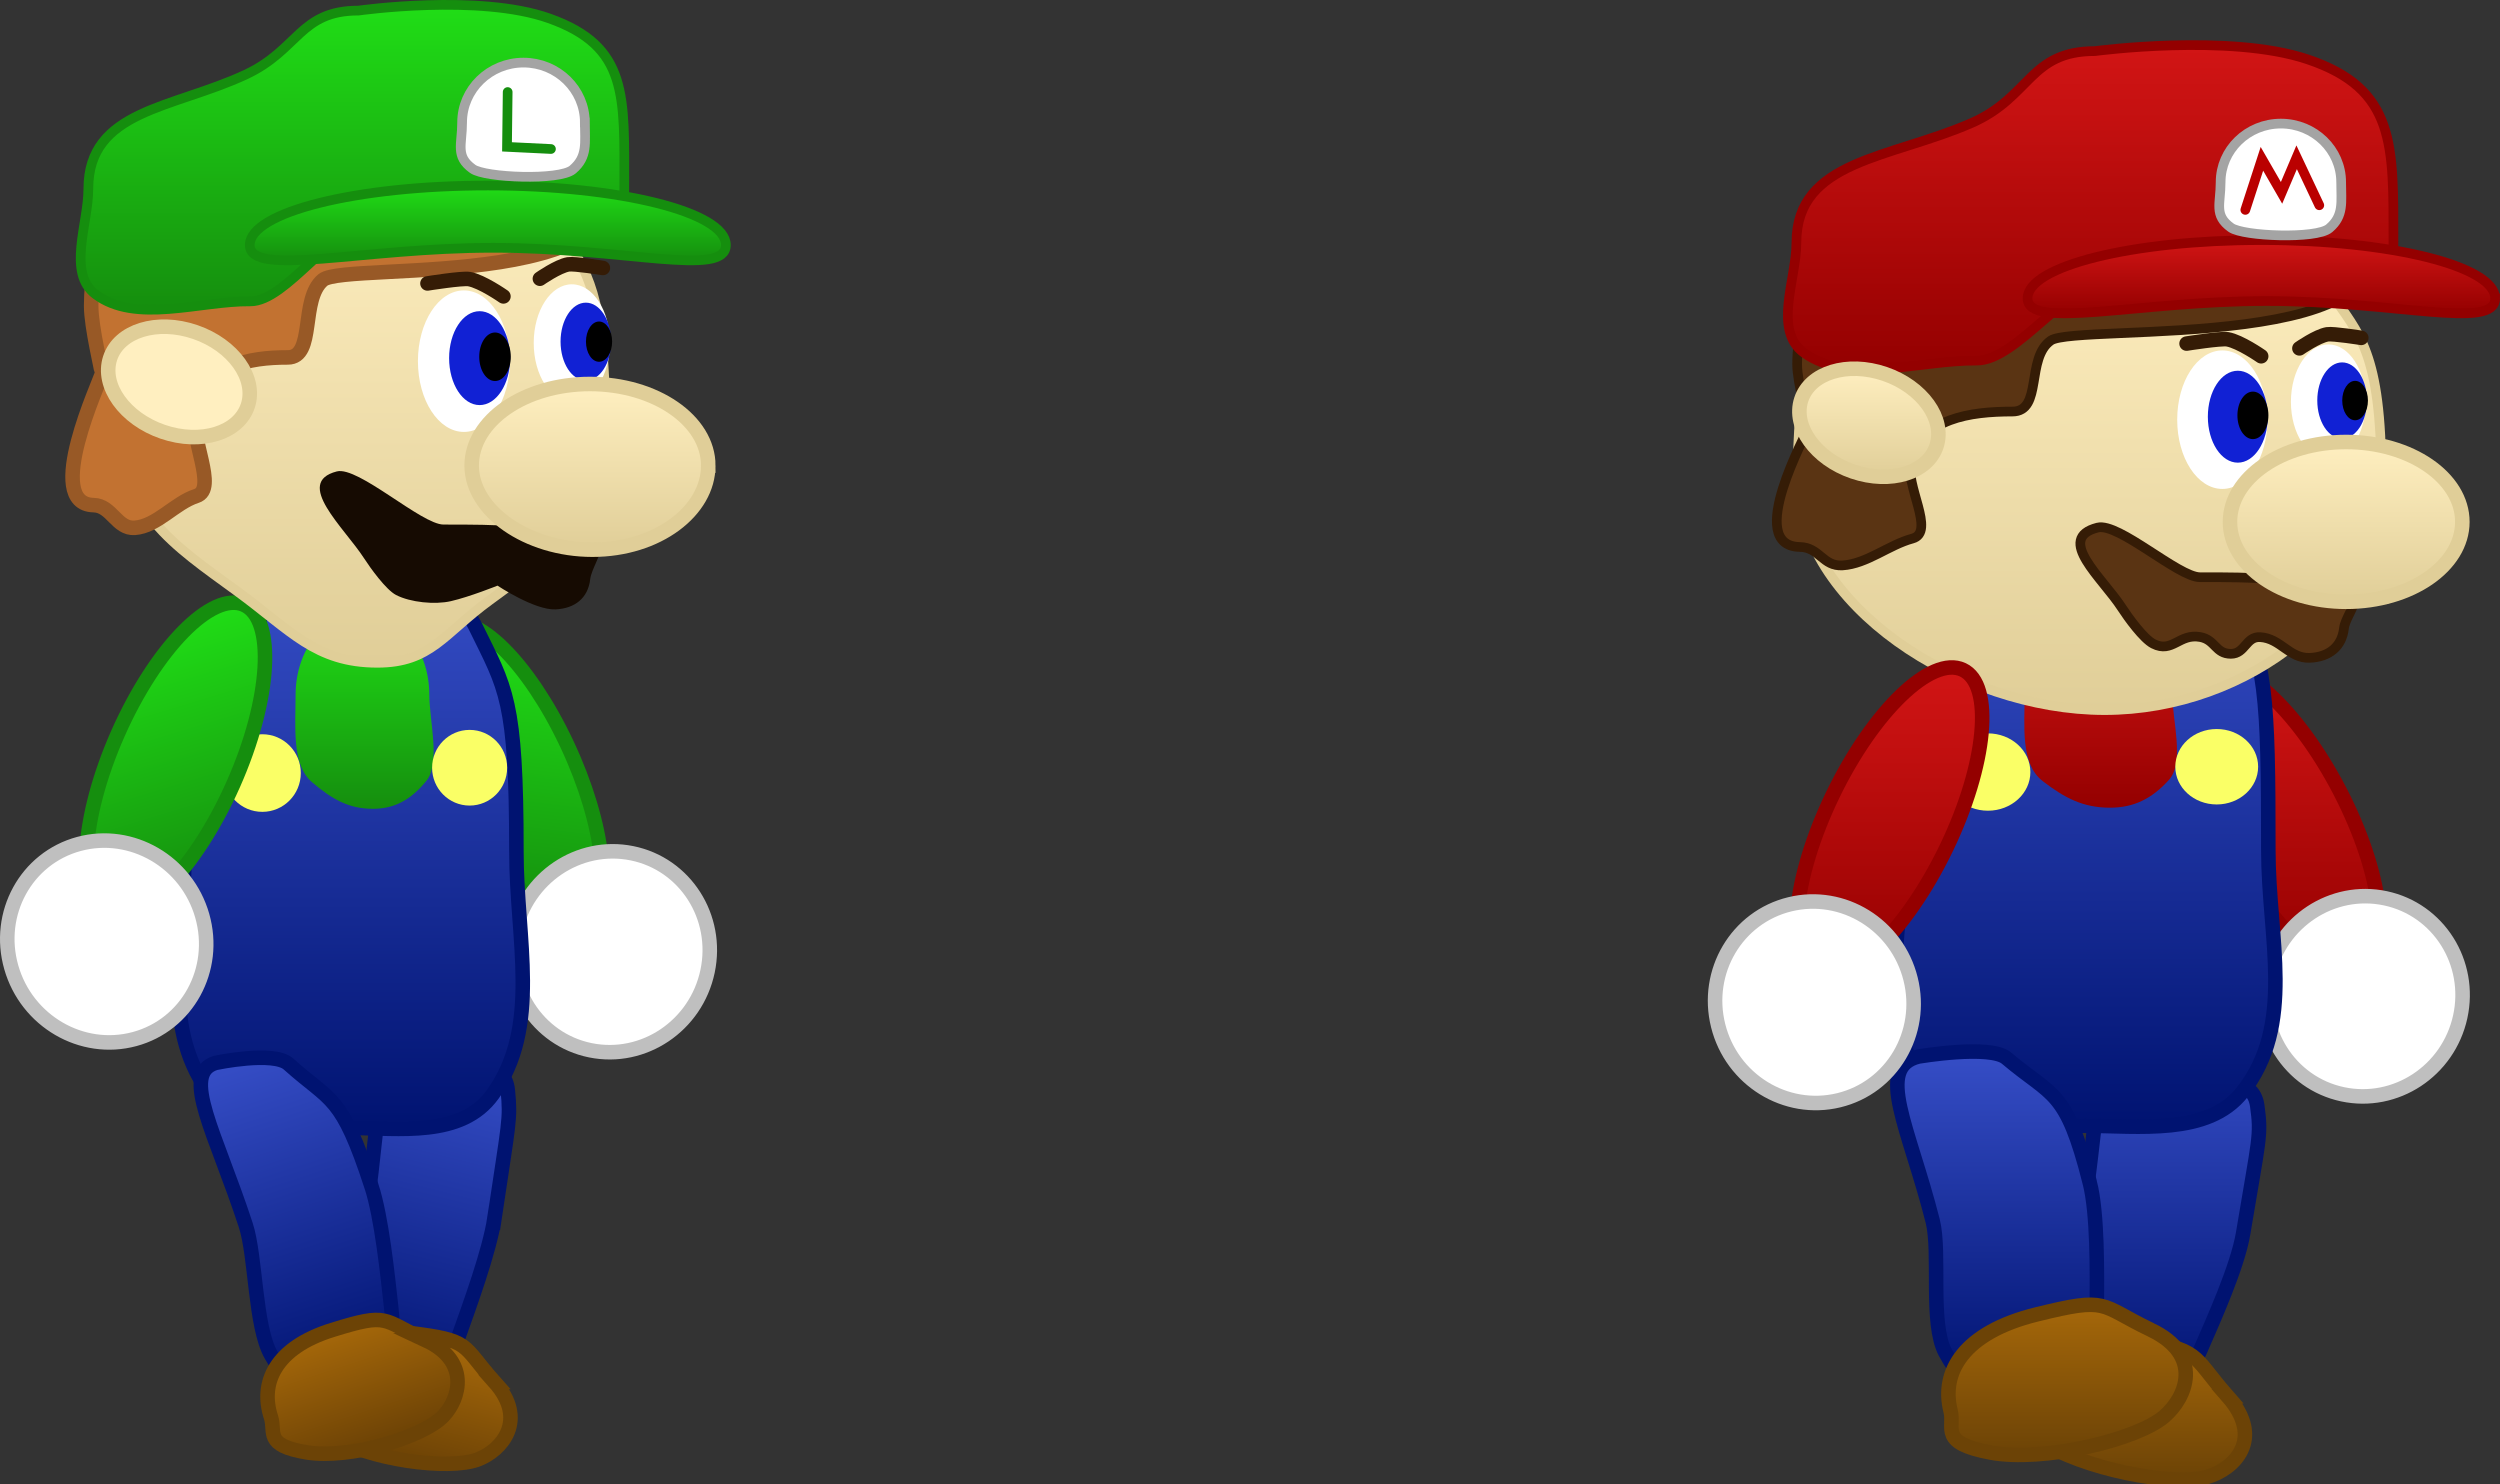 <svg version="1.1" xmlns="http://www.w3.org/2000/svg" xmlns:xlink="http://www.w3.org/1999/xlink" width="257.968" height="153.154" viewBox="0,0,257.968,153.154"><rect x="0" y="0" width="257.968" height="153.154" fill="#333333" stroke="none"/><defs><linearGradient x1="350.61" y1="174.908" x2="350.61" y2="206.144" gradientUnits="userSpaceOnUse" id="color-1"><stop offset="0" stop-color="#d21515"/><stop offset="1" stop-color="#940000"/></linearGradient><linearGradient x1="336.831" y1="214.087" x2="336.831" y2="249.738" gradientUnits="userSpaceOnUse" id="color-2"><stop offset="0" stop-color="#364ec7"/><stop offset="1" stop-color="#001371"/></linearGradient><linearGradient x1="334.541" y1="243.702" x2="334.541" y2="258.685" gradientUnits="userSpaceOnUse" id="color-3"><stop offset="0" stop-color="#a6680a"/><stop offset="1" stop-color="#6c4306"/></linearGradient><linearGradient x1="330.075" y1="163.862" x2="330.075" y2="222.273" gradientUnits="userSpaceOnUse" id="color-4"><stop offset="0" stop-color="#364ec7"/><stop offset="1" stop-color="#001371"/></linearGradient><linearGradient x1="331.665" y1="169.105" x2="331.665" y2="189.353" gradientUnits="userSpaceOnUse" id="color-5"><stop offset="0" stop-color="#d21515"/><stop offset="1" stop-color="#940000"/></linearGradient><linearGradient x1="330.511" y1="129.344" x2="330.511" y2="179.282" gradientUnits="userSpaceOnUse" id="color-6"><stop offset="0" stop-color="#ffefc0"/><stop offset="1" stop-color="#e0ce98"/></linearGradient><linearGradient x1="330.635" y1="110.661" x2="330.635" y2="144.118" gradientUnits="userSpaceOnUse" id="color-7"><stop offset="0" stop-color="#d21515"/><stop offset="1" stop-color="#940000"/></linearGradient><linearGradient x1="348.249" y1="130.782" x2="348.249" y2="138.344" gradientUnits="userSpaceOnUse" id="color-8"><stop offset="0" stop-color="#d21515"/><stop offset="1" stop-color="#940000"/></linearGradient><linearGradient x1="356.999" y1="151.618" x2="356.999" y2="168.105" gradientUnits="userSpaceOnUse" id="color-9"><stop offset="0" stop-color="#ffefc0"/><stop offset="1" stop-color="#e0ce98"/></linearGradient><linearGradient x1="307.753" y1="144.055" x2="307.753" y2="155.209" gradientUnits="userSpaceOnUse" id="color-10"><stop offset="0" stop-color="#ffefc0"/><stop offset="1" stop-color="#e0ce98"/></linearGradient><linearGradient x1="320.984" y1="214.518" x2="320.984" y2="248.867" gradientUnits="userSpaceOnUse" id="color-11"><stop offset="0" stop-color="#364ec7"/><stop offset="1" stop-color="#001371"/></linearGradient><linearGradient x1="328.203" y1="240.643" x2="328.203" y2="256.138" gradientUnits="userSpaceOnUse" id="color-12"><stop offset="0" stop-color="#a6680a"/><stop offset="1" stop-color="#6c4306"/></linearGradient><linearGradient x1="309.874" y1="174.883" x2="309.874" y2="206.701" gradientUnits="userSpaceOnUse" id="color-13"><stop offset="0" stop-color="#d21515"/><stop offset="1" stop-color="#940000"/></linearGradient><linearGradient x1="169.926" y1="171.149" x2="166.428" y2="200.442" gradientUnits="userSpaceOnUse" id="color-14"><stop offset="0" stop-color="#20de16"/><stop offset="1" stop-color="#158e0e"/></linearGradient><linearGradient x1="162.618" y1="215.04" x2="154.073" y2="249.086" gradientUnits="userSpaceOnUse" id="color-15"><stop offset="0" stop-color="#364ec7"/><stop offset="1" stop-color="#001371"/></linearGradient><linearGradient x1="159.044" y1="243.72" x2="155.816" y2="256.581" gradientUnits="userSpaceOnUse" id="color-16"><stop offset="0" stop-color="#a6680a"/><stop offset="1" stop-color="#6c4205"/></linearGradient><linearGradient x1="151.072" y1="165.04" x2="151.072" y2="222.499" gradientUnits="userSpaceOnUse" id="color-17"><stop offset="0" stop-color="#364ec7"/><stop offset="1" stop-color="#001371"/></linearGradient><linearGradient x1="152.513" y1="169.153" x2="152.513" y2="189.469" gradientUnits="userSpaceOnUse" id="color-18"><stop offset="0" stop-color="#20de16"/><stop offset="1" stop-color="#158e0e"/></linearGradient><linearGradient x1="140.629" y1="214.608" x2="151.466" y2="247.739" gradientUnits="userSpaceOnUse" id="color-19"><stop offset="0" stop-color="#364ec7"/><stop offset="1" stop-color="#001371"/></linearGradient><linearGradient x1="149.998" y1="242.996" x2="154.008" y2="255.255" gradientUnits="userSpaceOnUse" id="color-20"><stop offset="0" stop-color="#a6680a"/><stop offset="1" stop-color="#6c4205"/></linearGradient><linearGradient x1="128.984" y1="170.943" x2="137.085" y2="197.652" gradientUnits="userSpaceOnUse" id="color-21"><stop offset="0" stop-color="#20de16"/><stop offset="1" stop-color="#158e0e"/></linearGradient><linearGradient x1="152.325" y1="122.875" x2="152.325" y2="174.399" gradientUnits="userSpaceOnUse" id="color-22"><stop offset="0" stop-color="#ffefc0"/><stop offset="1" stop-color="#e0ce98"/></linearGradient><linearGradient x1="151.28" y1="106.509" x2="151.28" y2="137.969" gradientUnits="userSpaceOnUse" id="color-23"><stop offset="0" stop-color="#20de16"/><stop offset="1" stop-color="#158e0e"/></linearGradient><linearGradient x1="165.243" y1="125.151" x2="165.243" y2="132.876" gradientUnits="userSpaceOnUse" id="color-24"><stop offset="0" stop-color="#20de16"/><stop offset="1" stop-color="#158e0e"/></linearGradient><linearGradient x1="175.782" y1="145.632" x2="175.782" y2="162.728" gradientUnits="userSpaceOnUse" id="color-25"><stop offset="0" stop-color="#ffefc0"/><stop offset="1" stop-color="#e0ce98"/></linearGradient></defs><g transform="translate(-114.906,-106.009)"><g data-paper-data="{&quot;isPaintingLayer&quot;:true}" fill-rule="nonzero" stroke-linejoin="miter" stroke-miterlimit="10" stroke-dasharray="" stroke-dashoffset="0" style="mix-blend-mode: normal"><path d="" data-paper-data="{&quot;origPos&quot;:null}" fill="#c1770b" stroke="#6c4306" stroke-width="1.5" stroke-linecap="butt"/><g data-paper-data="{&quot;origPos&quot;:null,&quot;origRot&quot;:0}" stroke-width="1.5" stroke-linecap="butt"><path d="M342.643,175.182c3.167,-1.601 9.302,3.971 13.702,12.445c4.4,8.474 5.4,16.641 2.233,18.242c-3.167,1.601 -9.302,-3.971 -13.702,-12.445c-4.4,-8.474 -5.4,-16.641 -2.233,-18.242z" data-paper-data="{&quot;origRot&quot;:0,&quot;origPos&quot;:null,&quot;index&quot;:null}" fill="url(#color-1)" stroke="#940000"/><path d="M361.055,198.703c5.483,1.168 8.937,6.642 7.715,12.226c-1.222,5.584 -6.657,9.164 -12.14,7.996c-5.483,-1.168 -8.937,-6.642 -7.715,-12.226c1.222,-5.584 6.657,-9.164 12.14,-7.996z" data-paper-data="{&quot;origPos&quot;:null,&quot;index&quot;:null}" fill="#ffffff" stroke="#bfbfbf"/></g><g data-paper-data="{&quot;origPos&quot;:null,&quot;origRot&quot;:0}" stroke-width="1.5" stroke-linecap="butt"><path d="M346.367,233.287c-0.567,3.404 -3.072,8.956 -4.455,12.125c-1.989,4.557 -4.005,4.793 -9.101,3.932c-5.119,-0.865 -6.752,-0.692 -7.149,-5.676c-0.273,-3.428 3.72,-9.773 4.283,-13.156c1.663,-9.988 0.908,-17.145 5.512,-16.367c0,0 7.27,1.804 8.224,3.784c0,0 3.72,-0.924 4.144,2.183c0.427,3.129 0.205,3.186 -1.458,13.175z" data-paper-data="{&quot;origPos&quot;:null,&quot;origRot&quot;:0}" fill="url(#color-2)" stroke="#001371"/><path d="M344.759,250.084c3.856,4.401 0.712,7.514 -2.123,8.329c-3.433,0.987 -12.892,-0.809 -17.309,-3.804c-4.417,-2.995 -2.347,-3.598 -2.08,-5.362c0.593,-3.923 4.224,-6.53 11.604,-5.189c7.38,1.341 6.053,1.625 9.909,6.026z" data-paper-data="{&quot;origPos&quot;:null,&quot;origRot&quot;:0}" fill="url(#color-3)" stroke="#6c4306"/></g><g data-paper-data="{&quot;origPos&quot;:null}" stroke-linecap="butt"><path d="M348.969,193.733c0,9.14 2.841,17.995 -2.692,24.98c-3.547,4.477 -10.703,3.46 -16.202,3.46c-5.499,0 -12.655,0.728 -16.202,-3.749c-5.533,-6.985 -2.692,-15.551 -2.692,-24.691c0,-15.707 8.459,-28.44 18.894,-28.44c0,0 11.737,-4.342 15.226,2.103c3.472,6.414 3.668,10.631 3.668,26.338z" data-paper-data="{&quot;origPos&quot;:null}" fill="url(#color-4)" stroke="#001371" stroke-width="1.5"/><path d="M339.052,177.627c0,2.653 1.31,7.032 -0.342,8.859c-1.785,1.973 -3.673,2.881 -6.135,2.867c-2.726,-0.016 -4.606,-0.989 -6.881,-2.737c-2.339,-1.796 -1.87,-5.727 -1.87,-8.989c0,-4.707 3.409,-8.523 7.615,-8.523c4.205,0 7.615,3.816 7.615,8.523z" data-paper-data="{&quot;origPos&quot;:null}" fill="url(#color-5)" stroke="none" stroke-width="0"/><path d="M324.415,185.674c0,2.204 -1.962,3.99 -4.381,3.99c-2.42,0 -4.381,-1.787 -4.381,-3.99c0,-2.204 1.962,-3.99 4.381,-3.99c2.42,0 4.381,1.787 4.381,3.99z" data-paper-data="{&quot;origPos&quot;:null}" fill="#faff66" stroke="none" stroke-width="1.5"/><path d="M347.916,185.127c0,2.15 -1.913,3.892 -4.274,3.892c-2.36,0 -4.274,-1.743 -4.274,-3.892c0,-2.15 1.913,-3.892 4.274,-3.892c2.36,0 4.274,1.743 4.274,3.892z" data-paper-data="{&quot;origPos&quot;:null}" fill="#faff66" stroke="none" stroke-width="1.5"/></g><g data-paper-data="{&quot;origPos&quot;:null}"><path d="M360.632,155.382c0,13.2 -13.735,23.9 -28.564,23.9c-14.829,0 -31.679,-10.86 -31.679,-24.06c0,-4.777 0.689,-16.814 3.198,-20.84c5.781,-9.278 17.745,-2.9 28.481,-2.9c0,0 17.478,-4.016 23.39,4.809c2.805,4.188 5.174,5.892 5.174,19.092z" data-paper-data="{&quot;origPos&quot;:null}" fill="url(#color-6)" stroke="#e0ce98" stroke-width="1" stroke-linecap="butt"/><path d="M358.509,128.618c8.097,14.038 -29.334,10.688 -31.983,12.527c-2.601,1.807 -0.819,7.329 -3.96,7.329c-4.403,0 -9.256,0.705 -10.467,5.046c-0.701,2.512 2.601,7.4 0.137,8.064c-2.428,0.654 -4.705,2.617 -7.211,2.768c-2.032,0.122 -2.359,-1.871 -4.395,-1.902c-5.797,-0.089 0.788,-11.807 0.925,-12.422c0.046,-0.205 -1.206,-4.39 -1.206,-6.423c0,-11.025 10.779,-16.888 17.855,-16.888c7.076,0 32.207,-12.138 40.304,1.9z" data-paper-data="{&quot;origPos&quot;:null}" fill="#5a3413" stroke="#351c06" stroke-width="1" stroke-linecap="butt"/><path d="M357.914,167.667c0,0.924 -1.035,2.238 -1.137,3.157c-0.215,1.951 -1.587,2.979 -3.513,3.066c-2.126,0.097 -3.016,-2.016 -5.14,-2.137c-1.475,-0.084 -1.54,1.723 -3.017,1.723c-1.609,0 -1.592,-1.455 -3.177,-1.737c-2.164,-0.386 -2.866,1.709 -4.827,0.701c-1.026,-0.527 -2.618,-2.739 -3.25,-3.716c-2.002,-3.091 -6.906,-7.148 -2.506,-8.274c2.165,-0.554 8.333,5.12 10.565,5.12c0,0 3.74,-0.017 5.598,0.08c4.213,0.22 10.403,-2.358 10.403,2.017z" data-paper-data="{&quot;origPos&quot;:null}" fill="#5a3413" stroke="#351c06" stroke-width="1" stroke-linecap="butt"/><path d="M361.879,131.053c0,10.09 -12.292,3.879 -29.304,3.879c-4.119,0 -9.57,8.321 -13.688,8.284c-5.839,-0.052 -13.193,2.511 -17.805,-0.777c-3.256,-2.321 -0.809,-7.602 -0.809,-11.386c0,-8.549 9.693,-8.673 18.094,-12.361c6.107,-2.681 5.94,-7.41 12.709,-7.41c0,0 13.856,-1.854 21.919,0.842c9.128,3.052 8.884,8.839 8.884,18.929z" data-paper-data="{&quot;origPos&quot;:null}" fill="url(#color-7)" stroke="#940000" stroke-width="1" stroke-linecap="butt"/><path d="M372.373,136.792c0,3.319 -10.256,0.28 -23.579,0.28c-13.324,0 -24.67,3.04 -24.67,-0.28c0,-3.319 10.801,-6.01 24.124,-6.01c13.324,0 24.124,2.691 24.124,6.01z" data-paper-data="{&quot;origPos&quot;:null}" fill="url(#color-8)" stroke="#940000" stroke-width="1" stroke-linecap="butt"/><path d="M356.484,124.814c0,2.045 0.307,3.457 -1.232,4.757c-1.329,1.123 -8.882,0.828 -10.137,-0.074c-1.788,-1.285 -1.07,-2.445 -1.07,-4.684c0,-3.342 2.785,-6.051 6.22,-6.051c3.435,0 6.22,2.709 6.22,6.051z" data-paper-data="{&quot;origPos&quot;:null}" fill="#ffffff" stroke="#a4a4a4" stroke-width="1" stroke-linecap="butt"/><path d="M348.881,149.314c0,3.947 -2.086,7.146 -4.658,7.146c-2.573,0 -4.658,-3.199 -4.658,-7.146c0,-3.947 2.086,-7.146 4.658,-7.146c2.573,0 4.658,3.199 4.658,7.146z" data-paper-data="{&quot;origPos&quot;:null}" fill="#ffffff" stroke="none" stroke-width="0" stroke-linecap="butt"/><path d="M346.594,127.668l1.713,-5.271l2.025,3.514l1.558,-3.674l2.337,4.952" data-paper-data="{&quot;origPos&quot;:null}" fill="none" stroke="#ba0000" stroke-width="1" stroke-linecap="round"/><path d="M340.533,141.462c0,0 3.514,-0.56 4.225,-0.44c1.272,0.215 3.472,1.749 3.472,1.749" data-paper-data="{&quot;origPos&quot;:null,&quot;origRot&quot;:0}" fill="none" stroke="#351c06" stroke-width="1.5" stroke-linecap="round"/><path d="M348.91,149.007c0,2.619 -1.384,4.743 -3.091,4.743c-1.707,0 -3.091,-2.123 -3.091,-4.743c0,-2.619 1.384,-4.743 3.091,-4.743c1.707,0 3.091,2.123 3.091,4.743z" data-paper-data="{&quot;origPos&quot;:null}" fill="#1121d4" stroke="none" stroke-width="0" stroke-linecap="butt"/><path d="M348.977,148.869c0,1.354 -0.716,2.452 -1.599,2.452c-0.883,0 -1.599,-1.098 -1.599,-2.452c0,-1.354 0.716,-2.452 1.599,-2.452c0.883,0 1.599,1.098 1.599,2.452z" data-paper-data="{&quot;origPos&quot;:null}" fill="#000000" stroke="none" stroke-width="0" stroke-linecap="butt"/><path d="M355.163,141.549c2.133,0 3.863,2.653 3.863,5.925c0,3.273 -1.729,5.925 -3.863,5.925c-2.133,0 -3.863,-2.653 -3.863,-5.925c0,-3.273 1.729,-5.925 3.863,-5.925z" data-paper-data="{&quot;origPos&quot;:null,&quot;index&quot;:null}" fill="#ffffff" stroke="none" stroke-width="0" stroke-linecap="butt"/><path d="M352.176,141.957c0,0 1.824,-1.271 2.879,-1.45c0.59,-0.1 3.504,0.365 3.504,0.365" data-paper-data="{&quot;origPos&quot;:null,&quot;origRot&quot;:0,&quot;index&quot;:null}" fill="none" stroke="#351c06" stroke-width="1.5" stroke-linecap="round"/><path d="M356.583,143.403c1.416,0 2.563,1.761 2.563,3.932c0,2.172 -1.148,3.932 -2.563,3.932c-1.416,0 -2.563,-1.761 -2.563,-3.932c0,-2.172 1.148,-3.932 2.563,-3.932z" data-paper-data="{&quot;origPos&quot;:null,&quot;index&quot;:null}" fill="#1121d4" stroke="none" stroke-width="0" stroke-linecap="butt"/><path d="M357.921,145.308c0.732,0 1.326,0.91 1.326,2.033c0,1.123 -0.593,2.033 -1.326,2.033c-0.732,0 -1.326,-0.91 -1.326,-2.033c0,-1.123 0.593,-2.033 1.326,-2.033z" data-paper-data="{&quot;origPos&quot;:null,&quot;index&quot;:null}" fill="#000000" stroke="none" stroke-width="0" stroke-linecap="butt"/><path d="M368.987,159.861c0,4.553 -5.367,8.244 -11.988,8.244c-6.621,0 -11.988,-3.691 -11.988,-8.244c0,-4.553 5.367,-8.244 11.988,-8.244c6.621,0 11.988,3.691 11.988,8.244z" data-paper-data="{&quot;origPos&quot;:null}" fill="url(#color-9)" stroke="#e0ce98" stroke-width="1.5" stroke-linecap="butt"/><path d="M314.735,152.019c-0.905,2.783 -4.764,3.97 -8.62,2.652c-3.856,-1.318 -6.249,-4.643 -5.344,-7.425c0.905,-2.783 4.764,-3.97 8.62,-2.652c3.856,1.318 6.249,4.643 5.344,7.425z" data-paper-data="{&quot;origRot&quot;:0,&quot;origPos&quot;:null}" fill="url(#color-10)" stroke="#e0ce98" stroke-width="1.5" stroke-linecap="butt"/></g><g data-paper-data="{&quot;origPos&quot;:null,&quot;origRot&quot;:0}" stroke-width="1.5" stroke-linecap="butt"><path d="M330.537,228.003c0.836,3.3 0.746,9.309 0.738,12.72c-0.012,4.905 -1.771,5.917 -6.799,7.157c-5.051,1.246 -6.483,2.049 -8.834,-2.298c-1.617,-2.989 -0.476,-10.304 -1.307,-13.583c-2.453,-9.684 -5.999,-15.851 -1.457,-16.971c0,0 7.401,-1.249 9.068,0.162c4.806,4.068 6.137,3.13 8.591,12.813z" data-paper-data="{&quot;origPos&quot;:null}" fill="url(#color-11)" stroke="#001371"/><path d="M336.854,243.234c5.422,2.605 3.707,6.953 1.357,8.95c-2.846,2.418 -12.512,4.719 -17.896,3.712c-5.385,-1.008 -3.672,-2.474 -4.132,-4.291c-1.024,-4.041 1.355,-8.109 8.872,-9.962c7.517,-1.854 6.378,-1.013 11.799,1.592z" data-paper-data="{&quot;origPos&quot;:null}" fill="url(#color-12)" stroke="#6c4306"/></g><g data-paper-data="{&quot;origPos&quot;:null,&quot;origRot&quot;:0}" stroke-width="1.5" stroke-linecap="butt"><path d="M315.729,193.546c-4.18,8.652 -10.19,14.433 -13.424,12.912c-3.234,-1.521 -2.466,-9.768 1.714,-18.42c4.18,-8.652 10.19,-14.433 13.424,-12.912c3.234,1.521 2.466,9.768 -1.714,18.42z" data-paper-data="{&quot;origRot&quot;:0,&quot;origPos&quot;:null}" fill="url(#color-13)" stroke="#940000"/><path d="M312.053,207.019c1.393,5.584 -1.923,11.191 -7.406,12.522c-5.483,1.331 -11.057,-2.117 -12.45,-7.701c-1.393,-5.584 1.923,-11.191 7.406,-12.522c5.483,-1.331 11.057,2.117 12.45,7.701z" data-paper-data="{&quot;origPos&quot;:null,&quot;origRot&quot;:0}" fill="#ffffff" stroke="#bfbfbf"/></g><path d="M161.022,170.591c2.882,-1.67 8.422,3.784 12.374,12.182c3.952,8.397 4.819,16.558 1.936,18.228c-2.882,1.67 -8.422,-3.784 -12.374,-12.182c-3.952,-8.397 -4.819,-16.558 -1.936,-18.228z" data-paper-data="{&quot;origRot&quot;:0,&quot;origPos&quot;:null,&quot;index&quot;:null}" fill="url(#color-14)" stroke="#158e0e" stroke-width="1.5" stroke-linecap="butt"/><path d="M180.118,194.054c5.492,1.115 8.984,6.57 7.799,12.184c-1.184,5.614 -6.596,9.261 -12.088,8.146c-5.492,-1.115 -8.984,-6.57 -7.799,-12.184c1.184,-5.614 6.596,-9.261 12.088,-8.146z" data-paper-data="{&quot;origPos&quot;:null,&quot;index&quot;:null,&quot;origRot&quot;:0}" fill="#ffffff" stroke="#bfbfbf" stroke-width="1.5" stroke-linecap="butt"/><path d="M165.935,231.679c-0.507,3.416 -2.607,9.137 -3.767,12.398c-1.669,4.69 -3.296,5.117 -7.386,4.756c-4.109,-0.363 -5.426,-0.035 -5.671,-4.918c-0.169,-3.358 3.14,-10.006 3.644,-13.4c1.487,-10.021 0.986,-17.015 4.681,-16.688c0,0 5.826,1.084 6.566,2.947c0,0 3.009,-1.269 3.304,1.758c0.297,3.049 0.117,3.126 -1.37,13.148z" data-paper-data="{&quot;origPos&quot;:null,&quot;origRot&quot;:0}" fill="url(#color-15)" stroke="#001371" stroke-width="1.5" stroke-linecap="butt"/><path d="M165.921,248.604c3.484,3.911 0.783,7.048 -1.695,7.997c-3.001,1.148 -11.361,0.05 -15.31,-2.499c-3.949,-2.548 -2.14,-3.249 -1.942,-4.931c0.44,-3.74 3.581,-6.431 10.103,-5.631c6.522,0.8 5.36,1.152 8.845,5.064z" data-paper-data="{&quot;origPos&quot;:null,&quot;origRot&quot;:0}" fill="url(#color-16)" stroke="#6c4306" stroke-width="1.5" stroke-linecap="butt"/><path d="M168.191,193.864c0,9.171 2.574,18.055 -2.439,25.063c-3.213,4.492 -9.697,3.472 -14.679,3.472c-4.982,0 -11.466,0.73 -14.679,-3.762c-5.013,-7.008 -2.439,-15.603 -2.439,-24.774c0,-15.76 7.664,-28.783 17.119,-28.783c0,0 9.728,-0.892 12.889,5.574c3.146,6.436 4.23,7.449 4.23,23.208z" data-paper-data="{&quot;origPos&quot;:null}" fill="url(#color-17)" stroke="#001371" stroke-width="1.5" stroke-linecap="butt"/><path d="M159.206,177.704c0,2.662 1.187,7.055 -0.31,8.888c-1.617,1.98 -3.328,2.891 -5.559,2.876c-2.47,-0.016 -4.173,-0.992 -6.235,-2.746c-2.119,-1.802 -1.695,-5.747 -1.695,-9.019c0,-4.723 3.089,-8.551 6.899,-8.551c3.81,0 6.899,3.828 6.899,8.551z" data-paper-data="{&quot;origPos&quot;:null}" fill="url(#color-18)" stroke="none" stroke-width="0" stroke-linecap="butt"/><path d="M145.944,185.778c0,2.211 -1.777,4.004 -3.97,4.004c-2.192,0 -3.97,-1.793 -3.97,-4.004c0,-2.211 1.777,-4.004 3.97,-4.004c2.192,0 3.97,1.793 3.97,4.004z" data-paper-data="{&quot;origPos&quot;:null}" fill="#faff66" stroke="none" stroke-width="1.5" stroke-linecap="butt"/><path d="M167.237,185.229c0,2.157 -1.734,3.905 -3.872,3.905c-2.138,0 -3.872,-1.748 -3.872,-3.905c0,-2.157 1.734,-3.905 3.872,-3.905c2.138,0 3.872,1.748 3.872,3.905z" data-paper-data="{&quot;origPos&quot;:null}" fill="#faff66" stroke="none" stroke-width="1.5" stroke-linecap="butt"/><path d="M153.234,228.401c1.064,3.252 1.665,9.181 2.042,12.546c0.542,4.84 -0.801,5.847 -4.826,7.097c-4.043,1.255 -5.138,2.054 -7.575,-2.222c-1.676,-2.941 -1.554,-10.164 -2.611,-13.396c-3.121,-9.542 -6.752,-15.609 -3.116,-16.738c0,0 5.989,-1.27 7.529,0.114c4.438,3.989 5.435,3.057 8.556,12.599z" data-paper-data="{&quot;origPos&quot;:null,&quot;origRot&quot;:0}" fill="url(#color-19)" stroke="#001371" stroke-width="1.5" stroke-linecap="butt"/><path d="M158.84,244.313c4.577,2.135 3.546,5.996 1.814,7.812c-2.098,2.199 -9.699,4.484 -14.118,3.749c-4.419,-0.735 -3.157,-2.068 -3.674,-3.65c-1.15,-3.516 0.439,-7.149 6.345,-8.982c5.906,-1.833 5.056,-1.064 9.634,1.071z" data-paper-data="{&quot;origPos&quot;:null,&quot;origRot&quot;:0}" fill="url(#color-20)" stroke="#6c4306" stroke-width="1.5" stroke-linecap="butt"/><path d="M138.989,186.911c-3.886,8.771 -9.702,14.711 -12.99,13.268c-3.288,-1.443 -2.804,-9.724 1.082,-18.495c3.886,-8.771 9.702,-14.711 12.99,-13.268c3.288,1.443 2.804,9.724 -1.082,18.495z" data-paper-data="{&quot;origRot&quot;:0,&quot;origPos&quot;:null}" fill="url(#color-21)" stroke="#158e0e" stroke-width="1.5" stroke-linecap="butt"/><path d="M135.773,200.499c1.586,5.56 -1.54,11.258 -6.981,12.728c-5.441,1.47 -11.138,-1.846 -12.724,-7.405c-1.586,-5.56 1.54,-11.258 6.981,-12.728c5.441,-1.47 11.138,1.846 12.724,7.405z" data-paper-data="{&quot;origPos&quot;:null,&quot;origRot&quot;:0}" fill="#ffffff" stroke="#bfbfbf" stroke-width="1.5" stroke-linecap="butt"/><path d="M177.346,149.477c0,9.587 -5.149,13.541 -11.924,18.475c-4.72,3.438 -6.069,6.447 -11.574,6.447c-6.397,0 -8.948,-3.349 -14.431,-7.349c-6.668,-4.864 -12.116,-8.295 -12.116,-17.736c0,-4.881 0.573,-17.178 2.656,-21.291c4.802,-9.479 14.741,-2.963 23.659,-2.963c0,0 14.519,-4.103 19.43,4.913c2.33,4.278 4.298,6.02 4.298,19.505z" data-paper-data="{&quot;origPos&quot;:null}" fill="url(#color-22)" stroke="#e0ce98" stroke-width="1" stroke-linecap="butt"/><path d="M177.439,121.236c7.396,15.308 -26.795,11.655 -29.214,13.661c-2.376,1.97 -0.748,7.993 -3.618,7.993c-4.022,0 -8.455,0.768 -9.561,5.503c-0.64,2.74 2.376,8.07 0.125,8.794c-2.218,0.713 -4.069,3.122 -6.358,3.287c-1.856,0.134 -2.383,-2.309 -4.243,-2.343c-5.295,-0.097 0.72,-12.875 0.845,-13.546c0.042,-0.223 -1.102,-4.787 -1.102,-7.004c0,-12.023 9.846,-18.417 16.309,-18.417c6.463,0 29.419,-13.236 36.816,2.072z" data-paper-data="{&quot;origPos&quot;:null}" fill="#c27231" stroke="#985926" stroke-width="1.5" stroke-linecap="butt"/><path d="M176.968,162.28c0,0.944 -1.054,2.539 -1.157,3.477c-0.219,1.993 -1.616,3.043 -3.577,3.133c-2.164,0.099 -5.991,-2.451 -5.991,-2.451c0,0 -2.878,1.16 -4.825,1.605c-1.632,0.373 -4.155,0.129 -5.641,-0.637c-1.044,-0.538 -2.665,-2.799 -3.309,-3.796c-2.039,-3.158 -7.287,-7.807 -2.806,-8.957c2.205,-0.566 8.74,5.483 11.013,5.483c0,0 3.808,-0.017 5.7,0.082c4.29,0.225 10.594,-2.409 10.594,2.061z" data-paper-data="{&quot;origPos&quot;:null}" fill="#160b02" stroke="none" stroke-width="0" stroke-linecap="butt"/><path d="M179.325,125.5c0,9.63 -11.034,3.702 -26.306,3.702c-3.697,0 -8.591,7.941 -12.288,7.906c-5.241,-0.05 -11.843,2.396 -15.983,-0.741c-2.923,-2.215 -0.726,-7.255 -0.726,-10.867c0,-8.159 8.701,-8.277 16.243,-11.797c5.482,-2.559 5.557,-6.601 11.633,-6.601c0,0 12.439,-1.769 19.677,0.804c8.194,2.913 7.75,7.965 7.75,17.594z" data-paper-data="{&quot;origPos&quot;:null}" fill="url(#color-23)" stroke="#158e0e" stroke-width="1" stroke-linecap="butt"/><path d="M189.808,131.292c0,3.391 -10.443,0.286 -24.01,0.286c-13.567,0 -25.12,3.106 -25.12,-0.286c0,-3.391 10.998,-6.14 24.565,-6.14c13.567,0 24.565,2.749 24.565,6.14z" data-paper-data="{&quot;origPos&quot;:null}" fill="url(#color-24)" stroke="#158e0e" stroke-width="1" stroke-linecap="butt"/><path d="M175.257,118.65c0,2.09 0.313,3.532 -1.255,4.86c-1.353,1.147 -9.044,0.846 -10.322,-0.075c-1.821,-1.313 -1.09,-2.498 -1.09,-4.785c0,-3.414 2.836,-6.182 6.333,-6.182c3.498,0 6.333,2.768 6.333,6.182z" data-paper-data="{&quot;origPos&quot;:null}" fill="#ffffff" stroke="#a4a4a4" stroke-width="1" stroke-linecap="butt"/><path d="M167.516,143.277c0,4.032 -2.124,7.301 -4.743,7.301c-2.62,0 -4.743,-3.269 -4.743,-7.301c0,-4.032 2.124,-7.301 4.743,-7.301c2.62,0 4.743,3.269 4.743,7.301z" data-paper-data="{&quot;origPos&quot;:null}" fill="#ffffff" stroke="none" stroke-width="0" stroke-linecap="butt"/><path d="M159.015,135.256c0,0 3.579,-0.572 4.303,-0.449c1.295,0.22 3.535,1.787 3.535,1.787" data-paper-data="{&quot;origPos&quot;:null,&quot;origRot&quot;:0}" fill="none" stroke="#351c06" stroke-width="1.5" stroke-linecap="round"/><path d="M167.545,142.964c0,2.676 -1.409,4.845 -3.148,4.845c-1.739,0 -3.148,-2.169 -3.148,-4.845c0,-2.676 1.409,-4.845 3.148,-4.845c1.739,0 3.148,2.169 3.148,4.845z" data-paper-data="{&quot;origPos&quot;:null}" fill="#1121d4" stroke="none" stroke-width="0" stroke-linecap="butt"/><path d="M167.613,142.823c0,1.384 -0.729,2.505 -1.628,2.505c-0.899,0 -1.628,-1.122 -1.628,-2.505c0,-1.384 0.729,-2.505 1.628,-2.505c0.899,0 1.628,1.122 1.628,2.505z" data-paper-data="{&quot;origPos&quot;:null}" fill="#000000" stroke="none" stroke-width="0" stroke-linecap="butt"/><path d="M173.912,135.344c2.172,0 3.933,2.71 3.933,6.054c0,3.343 -1.761,6.054 -3.933,6.054c-2.172,0 -3.933,-2.71 -3.933,-6.054c0,-3.343 1.761,-6.054 3.933,-6.054z" data-paper-data="{&quot;origPos&quot;:null,&quot;index&quot;:null}" fill="#ffffff" stroke="none" stroke-width="0" stroke-linecap="butt"/><path d="M170.616,134.77c0,0 1.858,-1.299 2.931,-1.482c0.6,-0.102 3.568,0.373 3.568,0.373" data-paper-data="{&quot;origPos&quot;:null,&quot;origRot&quot;:0,&quot;index&quot;:null}" fill="none" stroke="#351c06" stroke-width="1.5" stroke-linecap="round"/><path d="M175.358,137.239c1.442,0 2.61,1.799 2.61,4.018c0,2.219 -1.169,4.018 -2.61,4.018c-1.442,0 -2.61,-1.799 -2.61,-4.018c0,-2.219 1.169,-4.018 2.61,-4.018z" data-paper-data="{&quot;origPos&quot;:null,&quot;index&quot;:null}" fill="#1121d4" stroke="none" stroke-width="0" stroke-linecap="butt"/><path d="M176.72,139.185c0.745,0 1.35,0.93 1.35,2.078c0,1.147 -0.604,2.078 -1.35,2.078c-0.745,0 -1.35,-0.93 -1.35,-2.078c0,-1.147 0.604,-2.078 1.35,-2.078z" data-paper-data="{&quot;origPos&quot;:null,&quot;index&quot;:null}" fill="#000000" stroke="none" stroke-width="0" stroke-linecap="butt"/><path d="M187.989,154.054c0,4.651 -5.211,8.674 -11.952,8.674c-6.742,0 -12.461,-4.023 -12.461,-8.674c0,-4.651 5.465,-8.422 12.207,-8.422c6.742,0 12.207,3.771 12.207,8.422z" data-paper-data="{&quot;origPos&quot;:null}" fill="url(#color-25)" stroke="#e0ce98" stroke-width="1.5" stroke-linecap="butt"/><path d="M140.485,147.855c-0.921,2.843 -4.851,4.056 -8.778,2.709c-3.927,-1.347 -6.363,-4.743 -5.442,-7.586c0.921,-2.843 4.851,-4.056 8.778,-2.709c3.927,1.347 6.363,4.743 5.442,7.586z" data-paper-data="{&quot;origRot&quot;:0,&quot;origPos&quot;:null}" fill="#ffefc0" stroke="#e0ce98" stroke-width="1.5" stroke-linecap="butt"/><path d="M171.757,121.384l-4.534,-0.221l0.068,-5.657" data-paper-data="{&quot;origPos&quot;:null}" fill="none" stroke="#158e0e" stroke-width="1" stroke-linecap="round"/></g></g></svg>